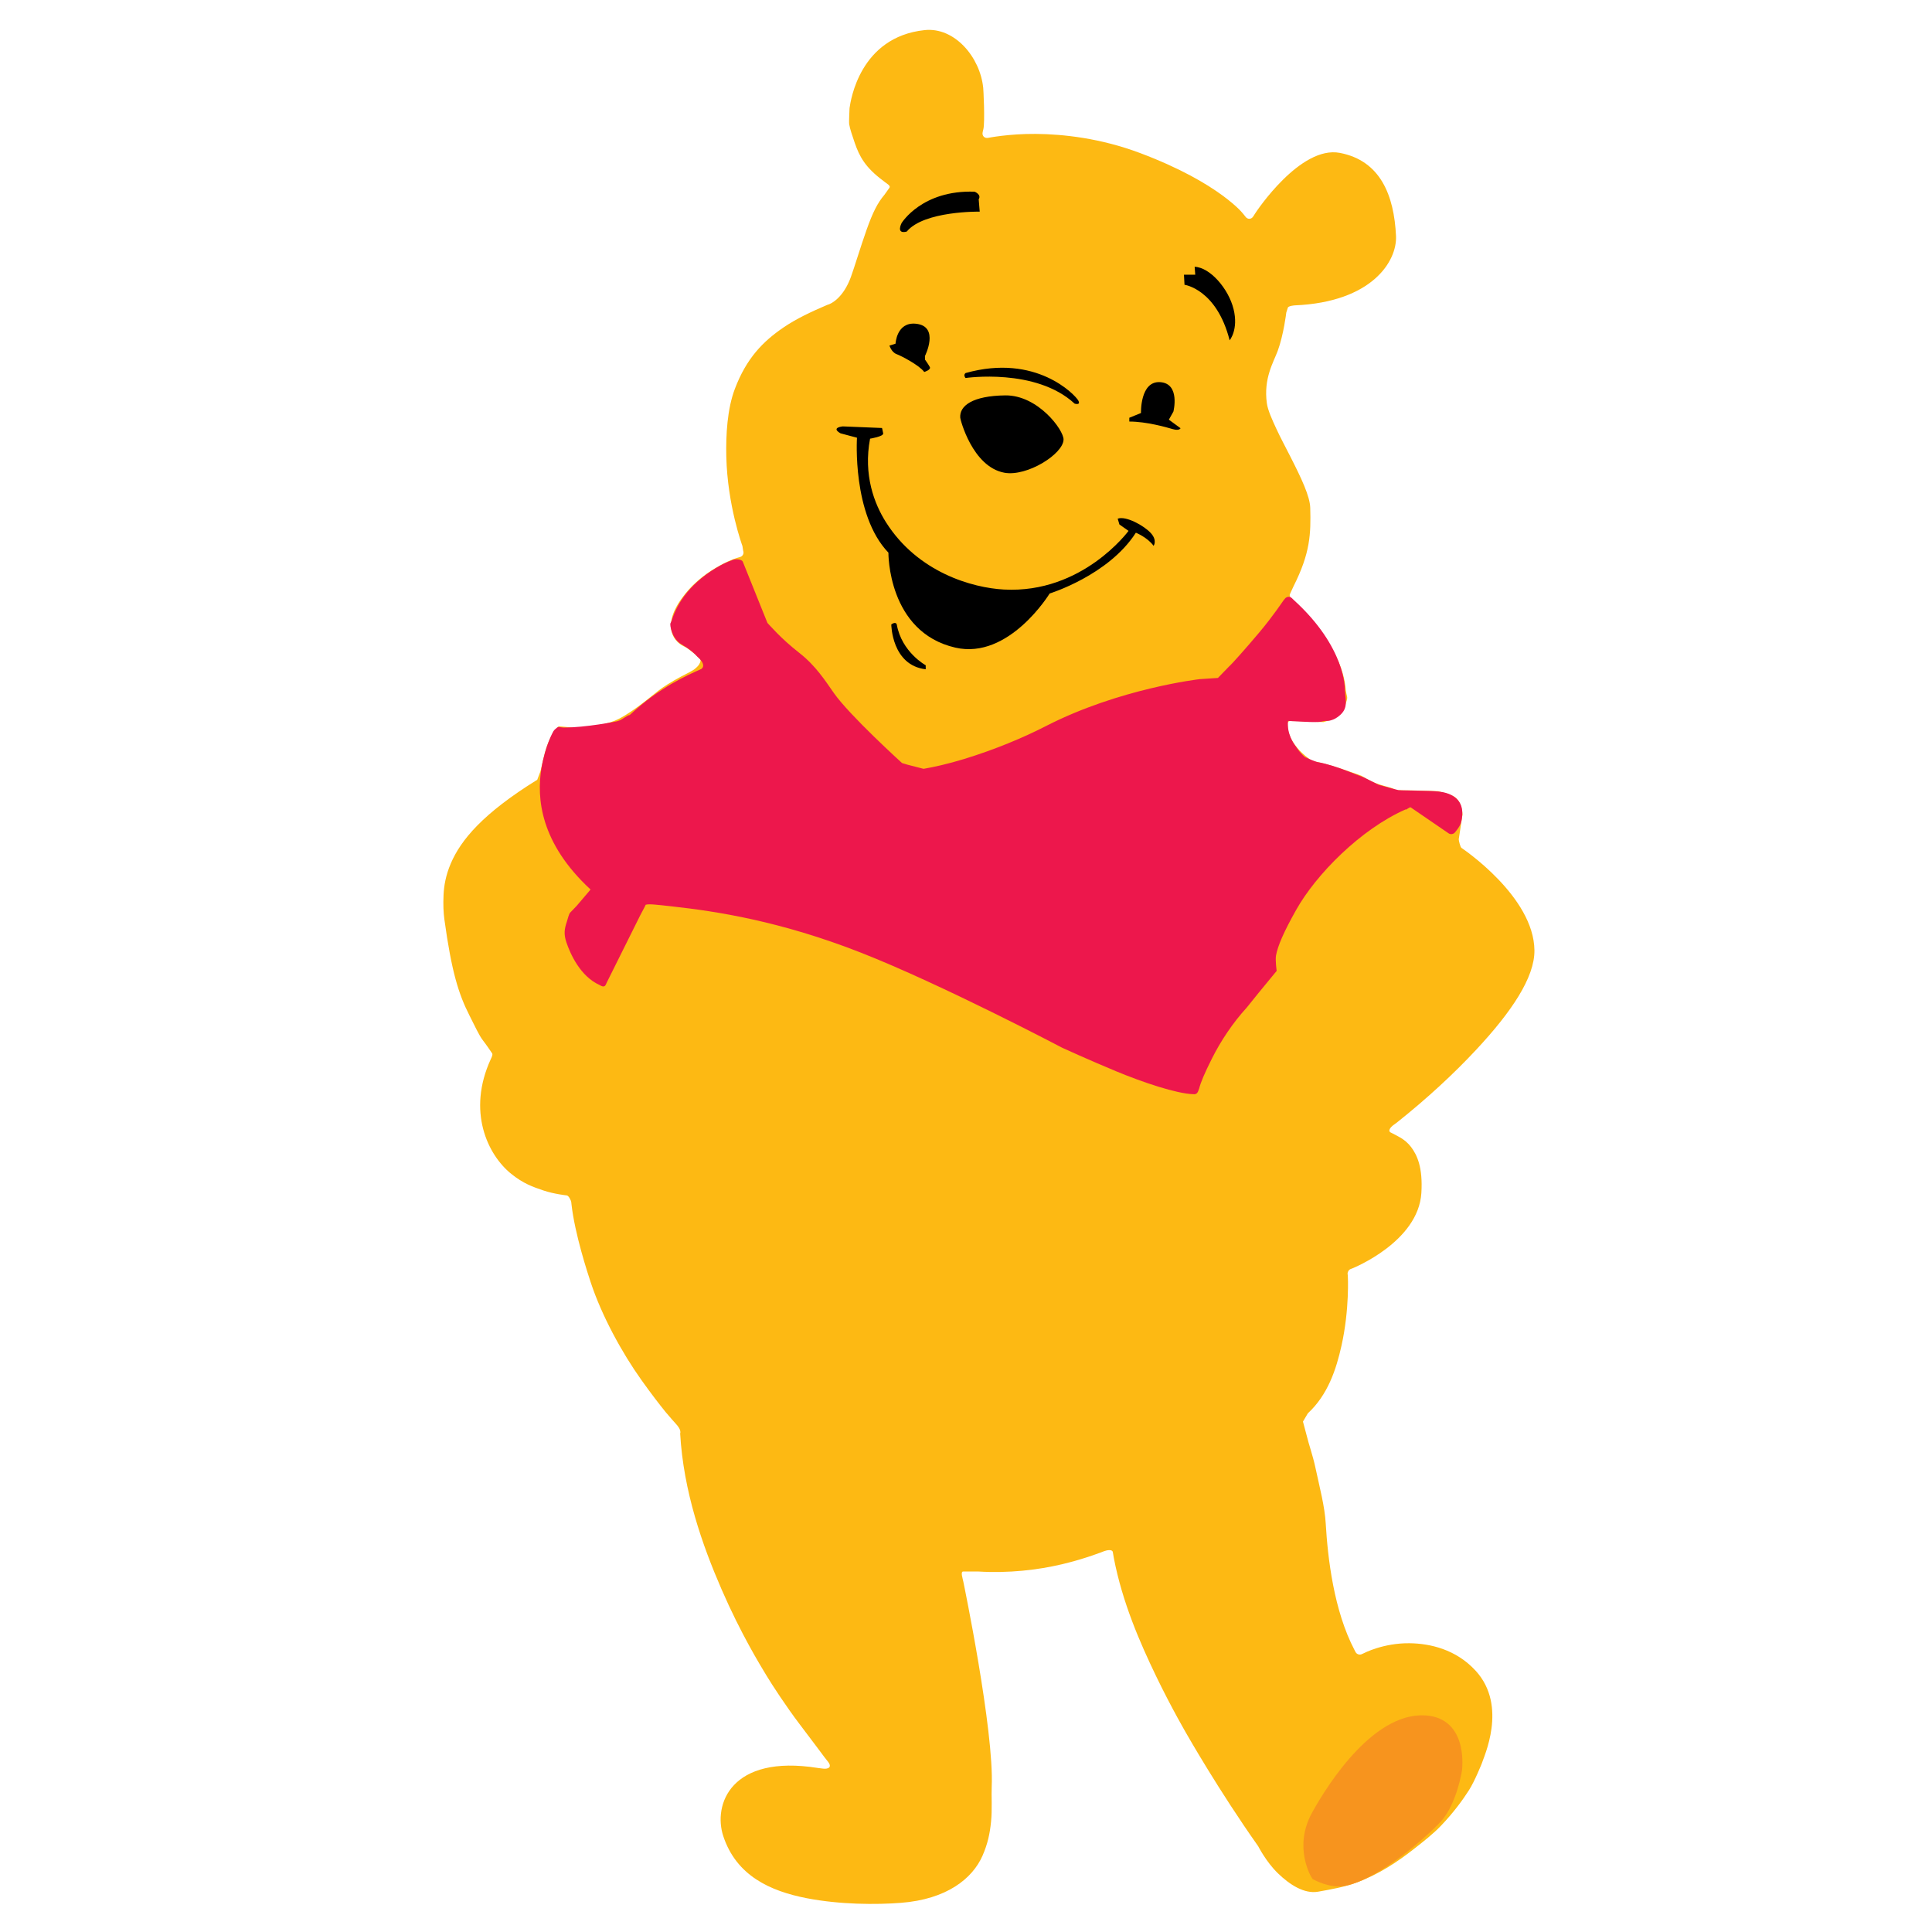 <?xml version="1.0" encoding="utf-8"?>
<!-- Generator: Adobe Illustrator 16.0.0, SVG Export Plug-In . SVG Version: 6.00 Build 0)  -->
<!DOCTYPE svg PUBLIC "-//W3C//DTD SVG 1.1//EN" "http://www.w3.org/Graphics/SVG/1.1/DTD/svg11.dtd">
<svg version="1.1" id="Layer_1" xmlns="http://www.w3.org/2000/svg" xmlns:xlink="http://www.w3.org/1999/xlink" x="0px" y="0px"
	 width="100px" height="100px" viewBox="0 0 100 100" enable-background="new 0 0 100 100" xml:space="preserve">
<path fill="#FDB913" d="M50.932,5.474c0.012,0.51,0.01,1.021-0.031,1.201l-0.039,0.167c-0.043,0.188,0.098,0.332,0.287,0.293
	c0,0,1.063-0.215,2.465-0.204c1.414,0.012,3.343,0.218,5.406,0.994c2.084,0.784,3.431,1.588,4.25,2.188
	c0.41,0.3,0.689,0.549,0.863,0.72c0.083,0.082,0.167,0.178,0.23,0.254l0.107,0.135c0.111,0.145,0.301,0.135,0.398-0.02l0.092-0.145
	c0.066-0.107,2.342-3.54,4.395-3.143c2.1,0.405,2.802,2.201,2.902,4.294c0.064,1.316-1.25,3.428-5.238,3.598
	c0,0-0.359,0.021-0.367,0.138l-0.075,0.237c-0.001,0.019-0.136,1.144-0.442,1.979c-0.215,0.583-0.742,1.421-0.563,2.711
	c0.051,0.364,0.277,0.86,0.494,1.328c0.219,0.473,0.461,0.918,0.731,1.451c0.554,1.089,1.007,2.04,1.021,2.64
	c0.035,1.343,0.005,2.332-0.867,4.06l-0.188,0.409c-0.049,0.095,0.119,0.309,0.203,0.375c0.102,0.078,2.541,2.248,2.693,4.608
	l0.031,0.161c0.012,0.042,0.027,0.101,0.037,0.163c0.021,0.128-0.045,0.236-0.084,0.403c-0.069,0.286-0.17,0.629-1.135,0.906
	c-0.205-0.012-0.969-0.023-1.271-0.051h-0.323c-0.132-0.013-0.262-0.014-0.271,0.12l0.017,0.255c-0.009,0.097,0.12,0.937,1.28,1.701
	c0.757,0.093,2.535,0.756,2.535,0.756c0.01,0.003,0.354,0.241,0.777,0.396c0.45,0.165,0.867,0.226,0.982,0.334
	c0.029,0.028,0.84,0.025,0.881,0.026l1.326,0.04c0.015-0.001,0.535,0.149,0.69,0.212c0.294,0.119,0.522,0.383,0.57,0.982
	l-0.196,1.292c-0.005,0.067,0.082,0.407,0.137,0.446c0.098,0.069,3.748,2.527,3.78,5.302c0.017,1.403-1.187,3.189-3.014,5.148
	c-1.161,1.246-2.541,2.523-4.111,3.773l-0.163,0.119c-0.176,0.125-0.326,0.33-0.123,0.405c0,0,0.293,0.154,0.324,0.17
	c0.033,0.017,0.182,0.099,0.238,0.138c0.117,0.078,0.298,0.213,0.46,0.425c0.317,0.42,0.618,1.06,0.537,2.382
	c-0.157,2.531-3.529,3.889-3.584,3.91l-0.081,0.031c-0.094,0.035-0.165,0.157-0.153,0.256l0.011,0.082
	c0.002,0.019,0.094,1.73-0.326,3.619c-0.274,1.236-0.707,2.551-1.744,3.511l-0.252,0.427l0.205,0.768
	c0.088,0.375,0.303,0.987,0.426,1.553c0.242,1.125,0.496,2.074,0.547,2.947c0.104,1.789,0.417,4.516,1.494,6.564l0.052,0.1
	c0.058,0.108,0.203,0.159,0.315,0.107l0.105-0.048c0,0,1.018-0.538,2.381-0.519c1.051,0.014,2.396,0.313,3.414,1.424
	c1.682,1.832,0.403,4.492,0.317,4.799c0,0-0.363,0.914-0.668,1.39c-0.31,0.483-0.785,1.144-1.448,1.836
	c-0.404,0.422-0.886,0.799-1.429,1.224c-0.819,0.639-1.796,1.299-2.968,1.724c-0.602,0.218-1.264,0.341-1.963,0.463
	c-0.709,0.123-1.459-0.354-2.08-0.956c-0.604-0.584-1.013-1.391-1.019-1.4c-2.047-2.897-3.683-5.776-3.683-5.776
	s-0.783-1.333-1.604-3.034c-0.823-1.71-1.739-3.795-2.183-6.104l-0.053-0.308c-0.027-0.151-0.295-0.104-0.441-0.051
	c0,0-0.949,0.387-2.197,0.682c-1.256,0.296-2.755,0.47-4.332,0.374h-0.767c-0.166-0.01-0.03,0.365,0,0.528
	c0,0,1.604,7.718,1.468,10.62c-0.021,0.434,0.032,1.175-0.034,1.809c-0.063,0.623-0.176,1.146-0.442,1.755
	c-0.52,1.181-1.847,2.255-4.229,2.438c-1.272,0.099-3.139,0.093-4.857-0.238c-1.916-0.37-3.655-1.173-4.331-3.214
	c-0.537-1.622,0.384-4.251,4.897-3.529l0.274,0.034c0.243,0.03,0.504-0.061,0.222-0.393l-0.164-0.209c0,0-0.592-0.797-1.273-1.692
	c-0.676-0.89-1.434-2.043-1.74-2.556c-0.309-0.514-1.295-2.11-2.299-4.416c-1.005-2.309-1.979-5.088-2.149-8.08
	c0.068-0.188-0.171-0.443-0.171-0.443c-0.097-0.113-0.41-0.456-0.579-0.664c-0.336-0.414-0.77-0.979-1.263-1.672
	c-0.99-1.388-2.049-3.314-2.623-5.063c-0.136-0.414-0.82-2.477-0.991-4.039l-0.009-0.086c-0.011-0.099-0.132-0.342-0.23-0.356
	c0,0-0.665-0.071-1.209-0.256c-0.554-0.187-1.042-0.356-1.668-0.86c-1.218-0.979-2.303-3.232-1.058-5.941
	c0.051-0.111,0.128-0.254,0.049-0.326c0,0-0.274-0.41-0.46-0.647c-0.194-0.247-0.421-0.749-0.698-1.294
	c-0.552-1.089-0.92-2.234-1.295-4.971c-0.046-0.337-0.066-0.762-0.042-1.258c0.022-0.477,0.114-1.021,0.375-1.629
	c0.521-1.217,1.656-2.588,4.475-4.333l0.154-0.409c0.038-0.1,0.111-0.497,0.255-1.039c0.136-0.513,0.375-1.004,0.695-1.313
	c0.193-0.006,0.754,0.093,1.198,0.053c0.629-0.057,1.396-0.172,1.924-0.446c0.886-0.46,1.855-1.333,2.214-1.583
	c0.395-0.274,0.838-0.529,1.451-0.836l0.22-0.13c0.167-0.13,0.26-0.224,0.313-0.357c0.077-0.197-0.014-0.18-0.125-0.313
	c-0.095-0.115-0.491-0.412-0.63-0.497c-0.556-0.208-1.307-1.038-0.125-2.608c0.647-0.86,1.385-1.322,1.933-1.625
	c0.272-0.149,0.501-0.25,0.662-0.312c0.153-0.059,0.355-0.113,0.355-0.113c0.142-0.038,0.217-0.186,0.165-0.322l-0.04-0.252
	c-0.005-0.013-0.776-2.099-0.834-4.636c-0.025-1.107,0.048-2.453,0.443-3.494c0.603-1.592,1.459-2.455,2.507-3.172
	c0.663-0.453,1.443-0.821,2.282-1.178c0.229-0.052,0.835-0.401,1.213-1.431c0.19-0.52,0.496-1.55,0.817-2.456
	c0.324-0.913,0.57-1.392,0.92-1.806l0.255-0.357c0.091-0.108-0.109-0.214-0.222-0.298L45.719,9.36
	c-0.934-0.693-1.231-1.256-1.474-1.954c-0.121-0.348-0.257-0.753-0.29-0.971c-0.022-0.151,0.02-0.791,0.017-0.838
	c0.055-0.378,0.523-3.682,3.888-4.039c1.547-0.164,2.867,1.394,3.031,2.985C50.895,4.547,50.918,4.981,50.932,5.474z"/>
<path fill="#F7941E" d="M73.994,88.813c1.045,0.147,1.46,0.92,1.611,1.573c0.074,0.327,0.092,0.642,0.088,0.874
	c-0.002,0.238-0.024,0.396-0.024,0.396s-0.067,0.438-0.239,0.984c-0.168,0.532-0.445,1.213-0.888,1.682
	c-0.785,0.833-3.151,2.918-4.883,3.283c-0.423,0.092-0.851-0.002-1.153-0.101c-0.313-0.103-0.563-0.243-0.563-0.243
	c-0.096-0.111-1.008-1.662-0.035-3.43C68.76,92.283,71.23,88.42,73.994,88.813z"/>
<path fill="#ED174C" d="M68.223,39.452c0.435,0.071,1.039,0.27,1.5,0.451c0.473,0.186,0.889,0.345,0.889,0.345l0.744,0.372
	l0.717,0.199l0.318,0.08c0.17,0.016,0.605,0.01,1.021,0.027c0.248,0.01,0.592,0.009,0.836,0.027c0.26,0.018,0.535,0.043,0.811,0.169
	c0.633,0.291,0.672,0.821,0.607,1.251c-0.031,0.208-0.076,0.306-0.148,0.426c-0.037,0.062-0.093,0.138-0.139,0.197l-0.074,0.093
	c-0.078,0.091-0.225,0.114-0.324,0.045l-1.961-1.343c-0.058-0.039-0.248,0.158-0.263,0.102c-2.327,1.024-4.634,3.363-5.665,5.198
	c-0.628,1.114-0.961,1.87-1.047,2.373c-0.041,0.242,0.035,0.789,0.035,0.789l-0.936,1.138l-0.621,0.771
	c-0.698,0.761-1.332,1.705-1.795,2.63c-0.386,0.769-0.582,1.239-0.658,1.543c-0.059,0.157-0.088,0.329-0.312,0.3
	c-0.86-0.029-2.575-0.6-3.987-1.186c-1.446-0.6-2.783-1.213-2.783-1.213s-6.237-3.283-10.433-4.929
	c-4.163-1.632-7.461-2.137-9.759-2.391c-0.849-0.094-1.191-0.137-1.374-0.087c-0.046,0.11-0.233,0.444-0.286,0.552l-1.732,3.479
	c-0.057,0.117-0.088,0.304-0.367,0.125c-1.003-0.45-1.517-1.609-1.721-2.212c-0.146-0.435-0.1-0.694,0.026-1.075
	c0.046-0.139,0.103-0.385,0.164-0.455c0.051-0.058,0.326-0.34,0.341-0.354l0.721-0.847c-2.606-2.409-2.8-4.73-2.542-6.285
	c0.191-1.149,0.602-1.883,0.615-1.904c0.035-0.053,0.074-0.099,0.117-0.13c0.043-0.031,0.106-0.114,0.191-0.089l0.214,0.025
	c1.151,0,2.741-0.314,2.781-0.328l0.159-0.055c0.066-0.024,0.43-0.291,0.488-0.262c1.571-1.467,2.986-2.061,3.705-2.387
	c0,0,0.327-0.173-0.202-0.639c-0.341-0.376-0.715-0.564-0.885-0.68c-0.438-0.298-0.543-0.954-0.509-1.042
	c0.021-0.052,0.043-0.092,0.057-0.119c0.342-1.119,1.109-1.903,1.786-2.403c0.343-0.254,0.666-0.437,0.902-0.557
	c0.178-0.09,0.479-0.204,0.479-0.204c0.141-0.06,0.47-0.035,0.522,0.087l1.277,3.174c0.143,0.142,0.67,0.784,1.657,1.556
	c0.855,0.67,1.344,1.45,1.783,2.074c0.815,1.161,3.507,3.604,3.526,3.621l0.28,0.085l0.835,0.214
	c0.534-0.09,1.262-0.253,2.085-0.504c1.62-0.495,3.101-1.119,4.224-1.696c3.822-1.966,7.97-2.439,7.979-2.441l0.948-0.063
	l0.585-0.602c0.126-0.105,0.848-0.912,1.566-1.766c0.705-0.838,1.234-1.635,1.238-1.639l0.084-0.102
	c0.092-0.11,0.256-0.119,0.357-0.019l0.095,0.093c2.714,2.465,2.644,4.62,2.648,4.666c0.055,0.653,0.165,1.012-0.392,1.404
	c-0.154,0.11-0.281,0.146-0.404,0.178c-0.094,0.024-0.244-0.002-0.318,0.025c-0.245,0.091-1.014,0.028-1.83-0.012
	c-0.077,0.669,0.327,1.212,0.337,1.226l0.199,0.282c0.063,0.089,0.171,0.211,0.336,0.363C67.547,39.187,68.057,39.425,68.223,39.452
	z"/>
<path d="M46.667,11.545c0,0,1.05-1.721,3.78-1.623c0,0,0.367,0.147,0.21,0.393l0.053,0.639c0,0-2.887-0.049-3.778,1.033
	C46.354,12.135,46.667,11.545,46.667,11.545z M61.866,14.218h-0.584l0.028,0.522c0,0,1.662,0.222,2.336,2.874
	c0,0,0.467-0.55,0.203-1.616c-0.263-1.066-1.226-2.162-2.014-2.189L61.866,14.218z M47.875,18.428c0,0,0.785-1.548-0.473-1.672
	c-0.998-0.099-1.049,1.033-1.049,1.033l-0.315,0.098c0,0,0.104,0.344,0.368,0.442c0.262,0.099,1.186,0.583,1.433,0.925
	c0,0,0.365-0.111,0.287-0.259c-0.079-0.148-0.247-0.379-0.247-0.379L47.875,18.428z M59.057,21.378c0,0-0.054-1.671,0.996-1.598
	c1.051,0.073,0.682,1.524,0.682,1.524L60.5,21.722l0.604,0.442c0,0-0.053,0.147-0.395,0.049c-0.34-0.099-1.363-0.394-2.256-0.394
	v-0.196L59.057,21.378z M49.977,19.566c0,0,3.633-0.536,5.645,1.326c0,0,0.342,0.106,0.184-0.171
	c-0.16-0.277-2.172-2.44-5.828-1.412C49.839,19.417,49.977,19.566,49.977,19.566z M49.702,21.621c0,0.086,0.629,2.542,2.284,2.847
	c1.166,0.214,3.041-0.963,3.063-1.712c0.017-0.493-1.325-2.311-3.017-2.291C50.342,20.487,49.656,21,49.702,21.621z M44.357,22.656
	c0,0-0.262,3.982,1.627,5.949c0,0-0.047,4.11,3.464,4.916c2.782,0.64,4.882-2.802,4.882-2.802s3.044-0.934,4.462-3.146
	c0,0,0.595,0.237,0.918,0.679c0,0,0.207-0.276-0.147-0.664c-0.354-0.387-1.299-0.901-1.711-0.741l0.088,0.299l0.473,0.332
	c0,0-2.385,3.257-6.453,3.036c-1.628-0.089-4.452-0.879-6.1-3.479c-0.609-0.962-1.18-2.45-0.826-4.33c0,0,0.708-0.11,0.679-0.276
	c-0.03-0.166-0.06-0.276-0.06-0.276l-2.03-0.083c0,0-0.644,0.056-0.118,0.359L44.357,22.656z M46.133,32.323
	c0,0,0.016,2.112,1.782,2.319v-0.207c0,0-1.246-0.679-1.498-2.112C46.354,32.146,46.133,32.323,46.133,32.323z"/>
</svg>
